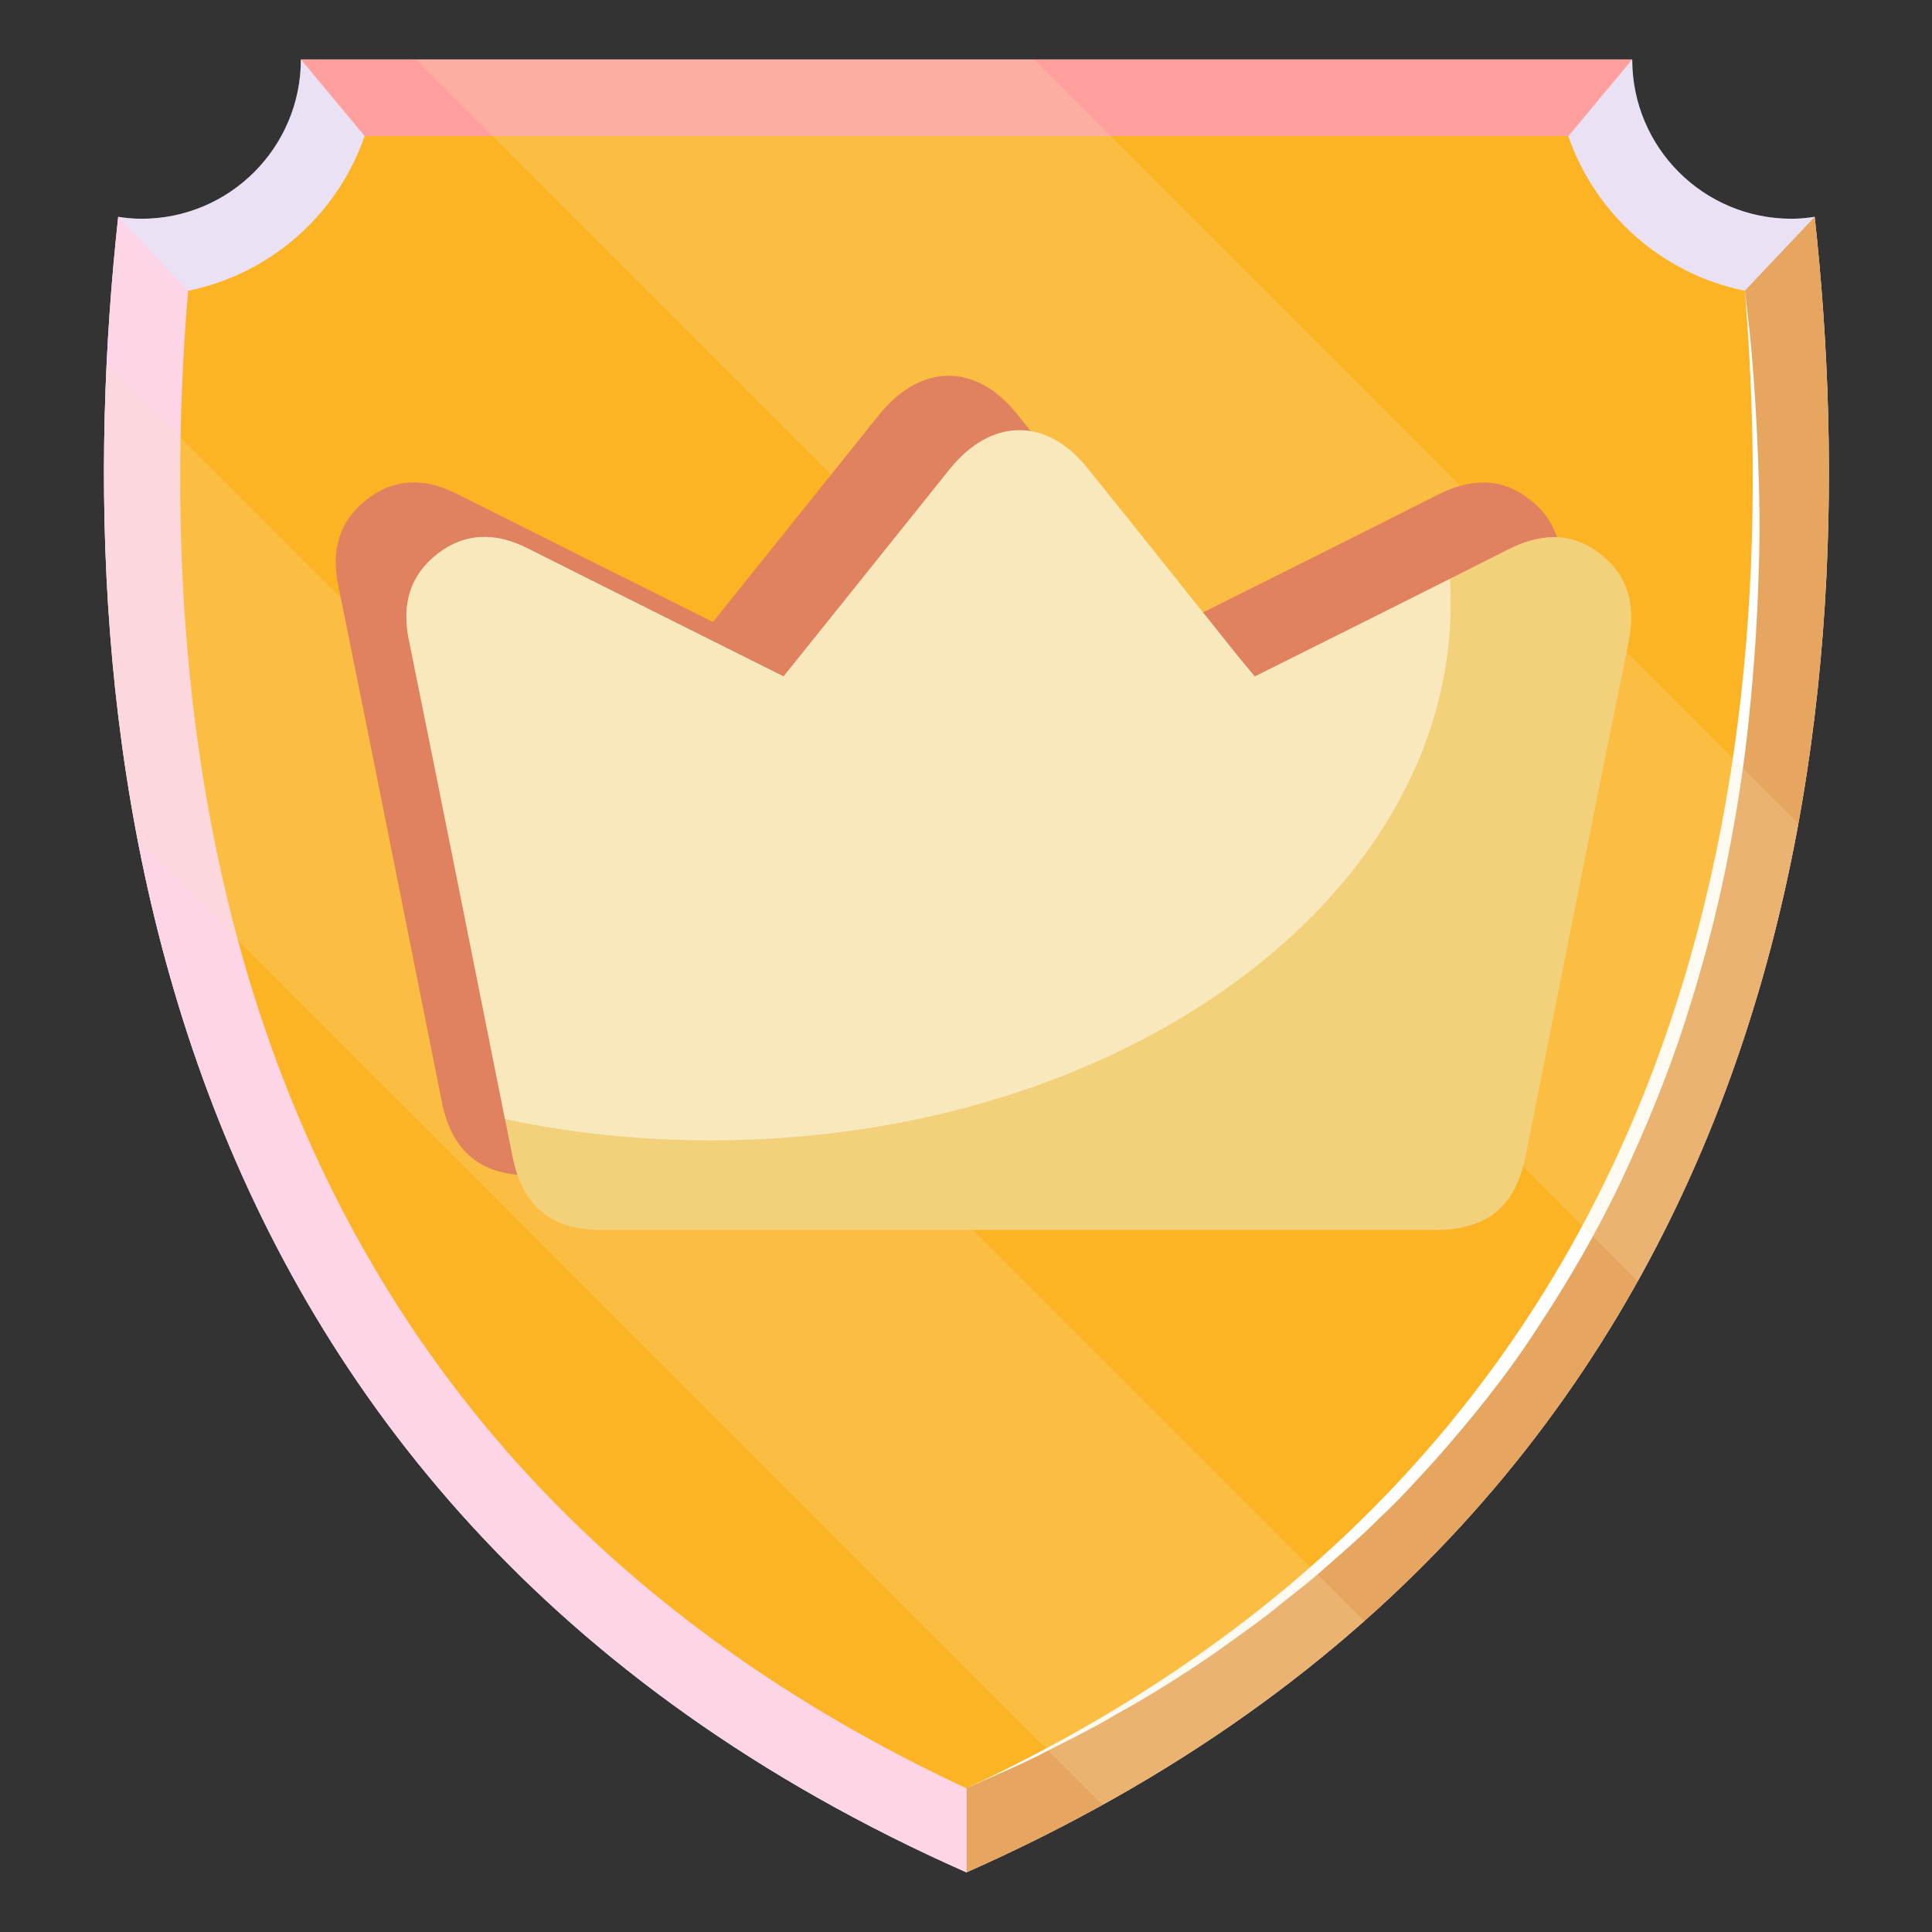 <svg width="260" height="260" viewBox="0 0 260 260" fill="none" xmlns="http://www.w3.org/2000/svg">
<rect x="0" y="0" width="260" height="260" fill="#333333" stroke="none"/>
<g clip-path="url(#clip0_2859_19560)">
<path d="M241.096 29.439C229.243 29.439 219.657 19.853 219.657 8H40.49C40.49 19.828 30.904 29.439 19.051 29.439C17.994 29.439 16.938 29.336 15.907 29.181C8.614 95.999 17.273 202.035 130.06 251.974C242.848 202.035 251.506 95.973 244.214 29.181C243.183 29.336 242.153 29.439 241.07 29.439H241.096Z" fill="#E2D4F1"/>
<path d="M241.096 29.439C229.243 29.439 219.657 19.853 219.657 8H40.49C40.49 19.828 30.904 29.439 19.051 29.439C17.994 29.439 16.938 29.336 15.907 29.181C8.614 95.999 17.273 202.035 130.06 251.974C242.848 202.035 251.506 95.973 244.214 29.181C243.183 29.336 242.153 29.439 241.07 29.439H241.096Z" fill="white" fill-opacity="0.3"/>
<path d="M130.06 240.662V251.974C242.848 202.035 251.506 95.973 244.214 29.182L234.809 39.128L130.06 240.662Z" fill="#E7A65F"/>
<path d="M130.06 240.662V251.974C17.273 202.035 8.614 95.999 15.907 29.182L25.312 39.128L130.06 240.662Z" fill="#FED4E7"/>
<g style="mix-blend-mode:overlay">
<path d="M234.834 39.128C234.834 39.128 234.937 40.081 235.144 41.859C235.35 43.638 235.659 46.24 235.891 49.564C236.174 52.888 236.406 56.934 236.587 61.598C236.767 66.236 236.896 71.519 236.664 77.239C236.509 82.986 236.123 89.196 235.453 95.741C234.834 102.286 233.778 109.166 232.361 116.227C230.943 123.287 229.036 130.502 226.692 137.692C224.372 144.907 221.409 152.019 218.136 159.002C214.838 165.96 210.921 172.634 206.747 178.947C202.624 185.312 197.883 191.109 193.115 196.521C190.667 199.175 188.323 201.829 185.771 204.174C183.323 206.648 180.747 208.864 178.273 211.028C175.825 213.244 173.222 215.126 170.826 217.11C168.378 219.017 165.904 220.691 163.585 222.392C158.844 225.639 154.386 228.422 150.289 230.664C146.294 233.06 142.584 234.735 139.646 236.307C136.657 237.776 134.209 238.781 132.586 239.528C130.962 240.25 130.086 240.636 130.086 240.636C130.086 240.636 133.436 238.832 139.285 235.637C142.12 233.885 145.728 232.03 149.541 229.427C153.458 226.953 157.71 223.938 162.322 220.614C164.564 218.862 166.935 217.11 169.28 215.151C171.573 213.116 174.073 211.183 176.392 208.915C178.762 206.699 181.21 204.432 183.504 201.932C185.9 199.51 188.219 196.907 190.539 194.253C199.738 183.534 208.19 170.907 214.632 157.301C217.879 150.524 220.816 143.541 223.136 136.506C225.455 129.446 227.516 122.437 229.036 115.505C230.505 108.574 231.845 101.848 232.67 95.38C233.546 88.938 234.164 82.805 234.499 77.111C234.705 74.276 234.809 71.545 234.912 68.942C235.066 66.339 235.092 63.891 235.144 61.572C235.221 56.934 235.221 52.888 235.144 49.564C235.066 46.24 235.015 43.612 234.937 41.834C234.886 40.056 234.834 39.102 234.834 39.102V39.128Z" fill="white"/>
</g>
<path d="M130.06 240.662C34.511 196.083 19.592 108.471 25.312 39.128C36.418 36.886 45.437 28.847 49.071 18.307H211.05C214.683 28.847 223.702 36.886 234.809 39.128C240.555 108.471 225.609 196.083 130.06 240.662Z" fill="#FCB424"/>
<path d="M40.49 8L49.071 18.307H211.076L219.657 8H40.49Z" fill="#FFA09E"/>
<path opacity="0.2" d="M148.382 242.878L18.535 113.006C14.232 90.691 13.407 68.71 14.361 48.92L183.607 218.166C173.48 227.159 161.807 235.457 148.382 242.878ZM139.131 8H55.951L220.404 172.453C231.484 152.586 238.236 131.585 242.024 110.893L139.131 8Z" fill="#F8E8BB"/>
<path d="M159.359 83.681C170.955 77.884 182.164 72.318 193.347 66.649C197.651 64.458 201.825 64.097 205.793 67.164C209.839 70.282 210.638 74.405 209.607 79.327C204.917 102.235 200.408 125.194 195.821 148.128C194.43 155.06 190.693 158.178 183.633 158.178C146.217 158.178 108.827 158.178 71.412 158.178C64.635 158.178 60.795 154.957 59.455 148.257C54.817 125.091 50.23 101.9 45.515 78.76C44.561 74.096 45.592 70.179 49.328 67.241C53.116 64.278 57.213 64.304 61.439 66.442C72.829 72.163 84.244 77.858 95.943 83.707C102.488 75.564 108.956 67.473 115.45 59.382C116.429 58.171 117.382 56.934 118.362 55.749C123.902 48.92 131.297 48.817 136.786 55.62C143.383 63.788 149.928 72.034 156.499 80.254C157.375 81.362 158.302 82.445 159.385 83.733L159.359 83.681Z" fill="#E0815F"/>
<path d="M168.867 91.025C180.463 85.228 191.672 79.662 202.856 73.993C207.159 71.802 211.334 71.442 215.302 74.508C219.348 77.626 220.146 81.749 219.116 86.671C214.426 109.579 209.916 132.538 205.33 155.472C203.938 162.404 200.202 165.522 193.141 165.522C155.726 165.522 118.336 165.522 80.92 165.522C74.143 165.522 70.304 162.301 68.964 155.601C64.326 132.435 59.739 109.244 55.023 86.104C54.07 81.44 55.1 77.523 58.837 74.585C62.625 71.622 66.722 71.648 70.948 73.786C82.338 79.507 93.753 85.202 105.452 91.051C111.997 82.908 118.465 74.817 124.958 66.726C125.938 65.515 126.891 64.278 127.87 63.093C133.41 56.264 140.806 56.161 146.294 62.964C152.891 71.132 159.436 79.378 166.007 87.598C166.883 88.706 167.811 89.789 168.893 91.077L168.867 91.025Z" fill="#F2D17A"/>
<path d="M195.228 81.156C195.228 121.097 150.675 153.462 95.711 153.462C86.074 153.462 76.772 152.483 67.959 150.602C63.656 129.085 59.378 107.569 55.023 86.078C54.07 81.414 55.1 77.497 58.837 74.56C62.625 71.622 66.722 71.648 70.948 73.761C82.363 79.507 93.779 85.176 105.452 91.026C111.997 82.883 118.465 74.791 124.958 66.7C125.938 65.489 126.891 64.252 127.87 63.067C133.41 56.238 140.806 56.135 146.294 62.938C152.891 71.107 159.436 79.353 166.007 87.573C166.883 88.681 167.811 89.763 168.867 91.051C177.783 86.593 186.493 82.264 195.125 77.909C195.203 78.992 195.228 80.1 195.228 81.182V81.156Z" fill="#F8E8BB"/>
</g>
<defs>
<clipPath id="clip0_2859_19560">
<rect width="232.147" height="244" fill="white" transform="translate(14 8)"/>
</clipPath>
</defs>
</svg>
